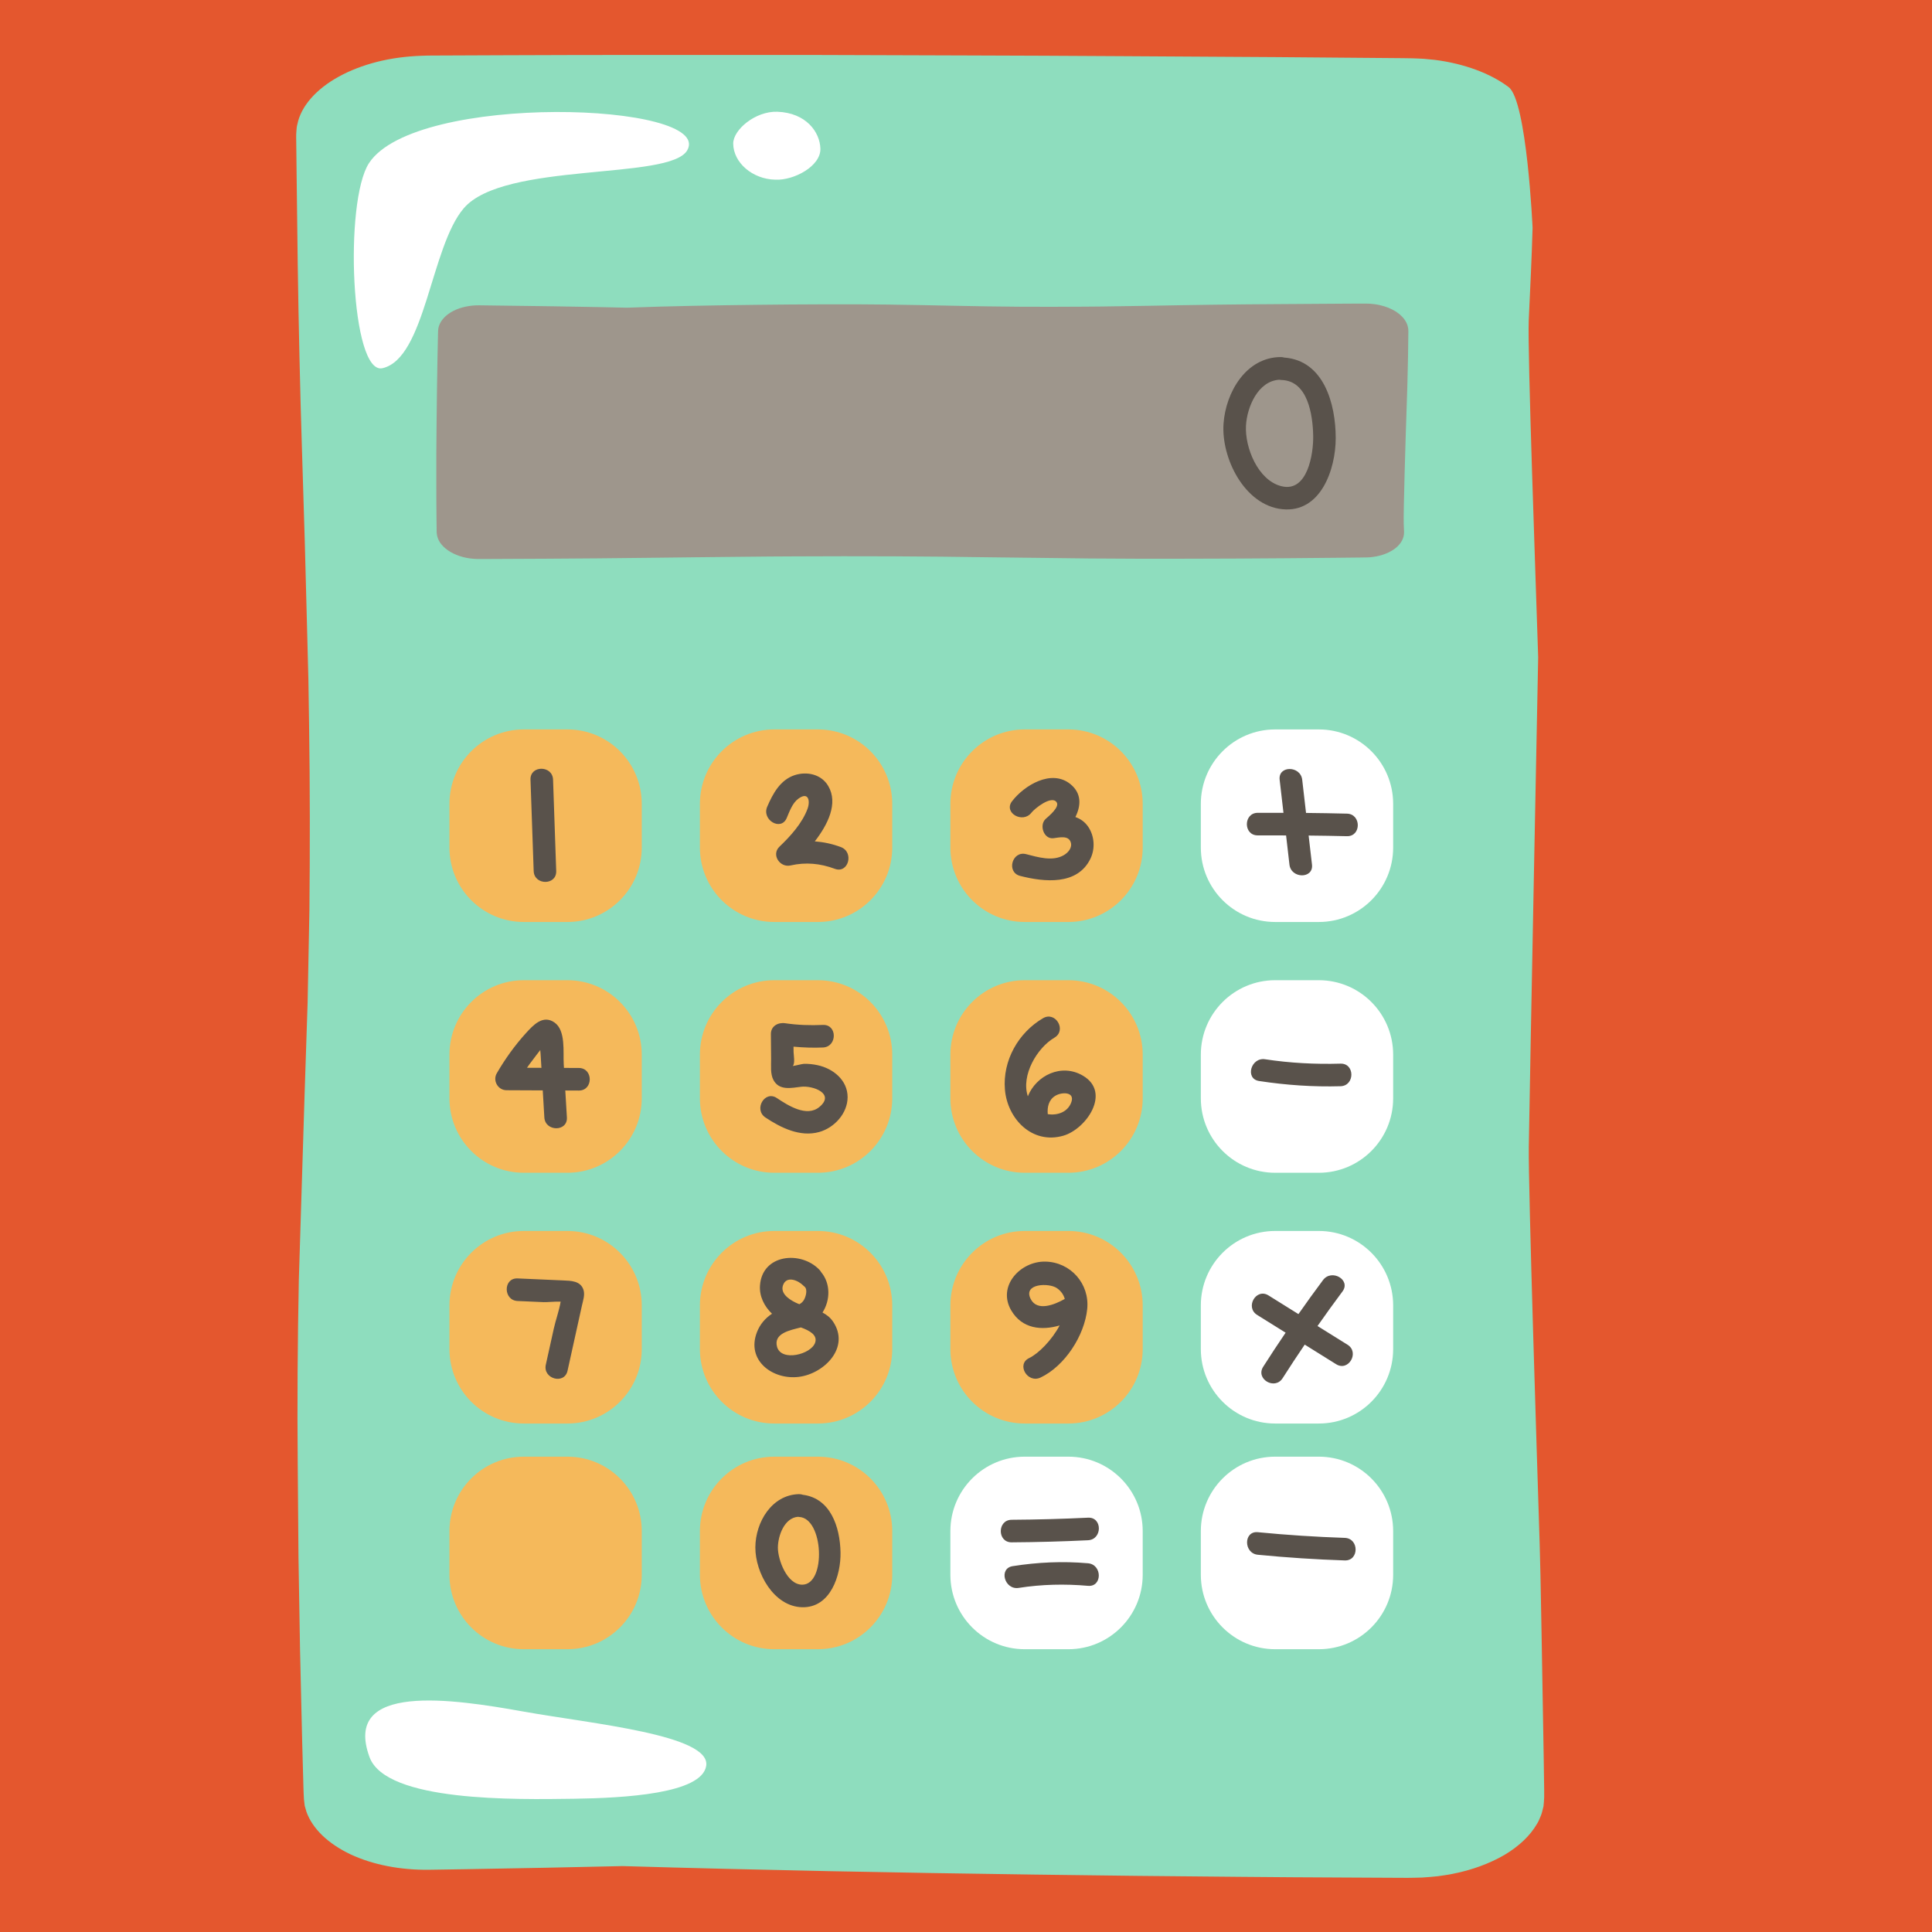 <svg xmlns="http://www.w3.org/2000/svg" xmlns:xlink="http://www.w3.org/1999/xlink" width="500" zoomAndPan="magnify" viewBox="0 0 375 375" height="500" preserveAspectRatio="xMidYMid meet" version="1.0"><defs><clipPath id="cc1357d68c"><path d="M 57.484 10.59 L 299.734 10.59 L 299.734 364.59 L 57.484 364.59 Z M 57.484 10.59 " clip-rule="nonzero"/></clipPath></defs><rect x="-37.5" width="450" fill="#ffffff" y="-37.5" height="450" fill-opacity="1"/><rect x="-37.5" width="450" fill="#ffffff" y="-37.5" height="450" fill-opacity="1"/><rect x="-37.5" width="450" fill="#e4572e" y="-37.5" height="450" fill-opacity="1"/><g clip-path="url(#cc1357d68c)"><path fill="#8eddbe" d="M 299.723 348.844 C 299.715 349.367 299.645 350.008 299.594 350.582 C 299.445 351.168 299.332 351.762 299.117 352.34 C 298.848 352.91 298.68 353.5 298.305 354.051 C 297 356.297 294.844 358.359 292.02 360.035 C 289.176 361.688 285.711 362.988 281.906 363.723 C 280.969 363.922 279.98 364.031 279.02 364.18 C 278.035 364.277 277.051 364.371 276.062 364.43 L 274.574 364.469 C 274.074 364.484 273.559 364.496 273.176 364.488 L 270.68 364.477 L 260.691 364.426 C 254.031 364.395 247.375 364.363 240.715 364.293 L 220.738 364.105 L 200.762 363.855 C 174.129 363.5 147.492 362.984 120.859 362.207 C 110.812 362.441 100.77 362.637 90.727 362.805 L 83.191 362.922 C 80.504 362.949 77.781 362.719 75.199 362.211 C 72.613 361.707 70.168 360.93 68.016 359.918 C 65.875 358.898 64.027 357.66 62.578 356.266 C 61.125 354.871 60.078 353.32 59.492 351.703 L 59.141 350.48 L 58.996 349.242 C 58.934 348.453 58.934 347.738 58.898 346.98 L 58.652 338.02 L 58.234 320.102 L 57.934 302.18 L 57.789 284.258 C 57.676 272.312 57.766 260.363 58.004 248.418 L 59.117 212.578 L 59.707 194.656 L 60.055 176.734 C 60.172 164.789 60.168 152.84 59.996 140.895 L 59.859 131.934 L 59.629 122.973 L 59.156 105.051 C 58.816 93.105 58.375 81.16 58.125 69.211 C 57.844 57.266 57.699 45.316 57.566 33.371 L 57.516 28.891 L 57.488 26.652 C 57.492 26.457 57.48 26.293 57.492 26.078 L 57.535 25.418 C 57.566 24.98 57.594 24.539 57.723 24.105 C 58.43 20.598 61.379 17.285 65.73 14.891 C 67.906 13.688 70.43 12.707 73.172 12.008 C 75.918 11.312 78.879 10.922 81.848 10.824 L 82.965 10.789 C 83.332 10.777 83.605 10.781 83.934 10.781 L 89.582 10.758 L 97.117 10.727 C 107.16 10.672 117.203 10.672 127.25 10.668 L 157.383 10.668 C 177.473 10.75 197.559 10.766 217.648 10.902 L 247.781 11.086 L 262.848 11.211 L 270.383 11.273 C 271.668 11.293 272.82 11.281 274.223 11.32 C 274.938 11.352 275.66 11.367 276.375 11.414 L 278.504 11.621 C 284.145 12.34 289.301 14.234 292.82 16.902 C 296.371 19.559 297.473 44.219 297.473 44.219 C 297.305 50.191 297.004 56.164 296.73 62.137 C 296.465 68.113 298.055 111.738 298.559 127.578 C 298.559 127.578 296.988 206.777 296.738 222.621 C 296.625 230.539 298.422 285.98 298.668 293.898 C 298.949 301.82 299.098 309.742 299.227 317.66 L 299.637 341.422 L 299.723 347.359 Z M 299.723 348.844 " fill-opacity="1" fill-rule="nonzero"/></g><path fill="#9e968c" d="M 265.02 58.926 C 265.301 58.93 265.641 58.945 265.949 58.953 C 266.262 58.984 266.578 59.008 266.887 59.051 C 267.191 59.105 267.504 59.141 267.797 59.219 C 268.996 59.484 270.094 59.926 270.988 60.504 C 271.871 61.086 272.562 61.797 272.953 62.574 C 273.062 62.766 273.121 62.969 273.199 63.164 C 273.25 63.367 273.301 63.566 273.332 63.77 L 273.352 64.074 C 273.359 64.176 273.367 64.281 273.363 64.359 L 273.355 64.871 L 273.328 66.914 C 273.312 68.277 273.297 69.641 273.258 71.004 L 273.16 75.094 L 273.027 79.18 C 272.836 84.633 272.375 99.648 272.465 101.703 L 272.527 103.246 C 272.543 103.793 272.418 104.352 272.148 104.883 C 271.879 105.41 271.465 105.91 270.926 106.352 C 270.383 106.789 269.723 107.168 268.977 107.465 C 268.234 107.762 267.406 107.977 266.547 108.094 L 265.895 108.168 L 265.234 108.195 C 264.812 108.211 264.43 108.211 264.027 108.215 L 259.25 108.266 L 249.695 108.352 L 240.137 108.414 L 230.582 108.445 C 224.211 108.469 217.84 108.449 211.469 108.398 L 192.359 108.172 L 182.801 108.051 L 173.246 107.98 C 166.875 107.957 160.504 107.957 154.133 107.992 L 149.355 108.02 L 144.578 108.066 L 135.023 108.164 C 128.652 108.234 122.281 108.324 115.91 108.375 C 109.539 108.434 103.168 108.461 96.797 108.488 L 94.41 108.5 L 93.215 108.504 C 93.113 108.504 93.023 108.508 92.91 108.504 L 92.559 108.496 C 92.324 108.488 92.09 108.484 91.855 108.457 C 89.988 108.312 88.219 107.707 86.945 106.816 C 86.305 106.371 85.781 105.855 85.406 105.297 C 85.035 104.734 84.828 104.125 84.773 103.52 L 84.758 103.289 C 84.75 103.215 84.754 103.16 84.754 103.094 L 84.75 102.707 L 84.742 101.938 L 84.723 100.395 C 84.695 98.34 84.695 96.281 84.691 94.227 L 84.691 88.059 C 84.734 83.945 84.746 79.836 84.816 75.723 L 84.914 69.555 L 84.98 66.473 L 85.016 64.93 C 85.023 64.668 85.02 64.43 85.039 64.145 C 85.055 63.996 85.062 63.852 85.09 63.703 L 85.203 63.266 C 85.582 62.113 86.594 61.059 88.016 60.336 C 89.434 59.613 91.258 59.238 93.027 59.262 L 102.582 59.387 C 105.766 59.418 108.953 59.48 112.137 59.535 C 115.324 59.59 118.508 59.645 121.695 59.723 C 130.141 59.406 138.586 59.266 147.031 59.164 L 153.367 59.102 L 159.703 59.07 C 163.926 59.047 168.148 59.066 172.371 59.117 C 180.816 59.219 189.266 59.484 197.711 59.535 C 201.934 59.559 206.156 59.559 210.379 59.523 L 213.547 59.496 L 216.715 59.449 L 223.051 59.352 C 227.273 59.281 231.496 59.191 235.719 59.141 C 239.945 59.082 244.168 59.055 248.391 59.027 L 261.059 58.941 L 264.227 58.926 Z M 265.02 58.926 " fill-opacity="1" fill-rule="nonzero"/><path fill="#f5b95b" d="M 110.141 178.957 L 101.664 178.957 C 93.695 178.957 87.238 172.492 87.238 164.516 L 87.238 156.027 C 87.238 148.051 93.695 141.582 101.664 141.582 L 110.141 141.582 C 118.109 141.582 124.566 148.051 124.566 156.027 L 124.566 164.516 C 124.566 172.492 118.109 178.957 110.141 178.957 Z M 173.184 164.516 L 173.184 156.027 C 173.184 148.051 166.723 141.582 158.754 141.582 L 150.277 141.582 C 142.312 141.582 135.852 148.051 135.852 156.027 L 135.852 164.516 C 135.852 172.492 142.312 178.957 150.277 178.957 L 158.754 178.957 C 166.723 178.957 173.184 172.492 173.184 164.516 Z M 221.797 164.516 L 221.797 156.027 C 221.797 148.051 215.336 141.582 207.371 141.582 L 198.895 141.582 C 190.926 141.582 184.469 148.051 184.469 156.027 L 184.469 164.516 C 184.469 172.492 190.926 178.957 198.895 178.957 L 207.371 178.957 C 215.336 178.957 221.797 172.492 221.797 164.516 Z M 124.566 213.188 L 124.566 204.703 C 124.566 196.723 118.109 190.258 110.141 190.258 L 101.664 190.258 C 93.695 190.258 87.238 196.723 87.238 204.703 L 87.238 213.188 C 87.238 221.164 93.695 227.633 101.664 227.633 L 110.141 227.633 C 118.109 227.633 124.566 221.164 124.566 213.188 Z M 173.184 213.188 L 173.184 204.703 C 173.184 196.723 166.723 190.258 158.754 190.258 L 150.277 190.258 C 142.312 190.258 135.852 196.723 135.852 204.703 L 135.852 213.188 C 135.852 221.164 142.312 227.633 150.277 227.633 L 158.754 227.633 C 166.723 227.633 173.184 221.164 173.184 213.188 Z M 221.797 213.188 L 221.797 204.703 C 221.797 196.723 215.336 190.258 207.371 190.258 L 198.895 190.258 C 190.926 190.258 184.469 196.723 184.469 204.703 L 184.469 213.188 C 184.469 221.164 190.926 227.633 198.895 227.633 L 207.371 227.633 C 215.336 227.633 221.797 221.164 221.797 213.188 Z M 124.566 261.859 L 124.566 253.375 C 124.566 245.398 118.109 238.93 110.141 238.93 L 101.664 238.93 C 93.695 238.93 87.238 245.398 87.238 253.375 L 87.238 261.859 C 87.238 269.84 93.695 276.305 101.664 276.305 L 110.141 276.305 C 118.109 276.305 124.566 269.84 124.566 261.859 Z M 173.184 261.859 L 173.184 253.375 C 173.184 245.398 166.723 238.93 158.754 238.93 L 150.277 238.93 C 142.312 238.93 135.852 245.398 135.852 253.375 L 135.852 261.859 C 135.852 269.84 142.312 276.305 150.277 276.305 L 158.754 276.305 C 166.723 276.305 173.184 269.84 173.184 261.859 Z M 221.797 261.859 L 221.797 253.375 C 221.797 245.398 215.336 238.93 207.371 238.93 L 198.895 238.93 C 190.926 238.93 184.469 245.398 184.469 253.375 L 184.469 261.859 C 184.469 269.84 190.926 276.305 198.895 276.305 L 207.371 276.305 C 215.336 276.305 221.797 269.84 221.797 261.859 Z M 124.566 305.668 L 124.566 297.18 C 124.566 289.203 118.109 282.738 110.141 282.738 L 101.664 282.738 C 93.695 282.738 87.238 289.203 87.238 297.18 L 87.238 305.668 C 87.238 313.645 93.695 320.113 101.664 320.113 L 110.141 320.113 C 118.109 320.113 124.566 313.645 124.566 305.668 Z M 173.184 305.668 L 173.184 297.18 C 173.184 289.203 166.723 282.738 158.754 282.738 L 150.277 282.738 C 142.312 282.738 135.852 289.203 135.852 297.18 L 135.852 305.668 C 135.852 313.645 142.312 320.113 150.277 320.113 L 158.754 320.113 C 166.723 320.113 173.184 313.645 173.184 305.668 Z M 173.184 305.668 " fill-opacity="1" fill-rule="nonzero"/><path fill="#ffffff" d="M 255.984 178.957 L 247.508 178.957 C 239.539 178.957 233.082 172.492 233.082 164.516 L 233.082 156.027 C 233.082 148.051 239.539 141.582 247.508 141.582 L 255.984 141.582 C 263.953 141.582 270.41 148.051 270.41 156.027 L 270.41 164.516 C 270.41 172.492 263.953 178.957 255.984 178.957 Z M 270.41 213.188 L 270.41 204.703 C 270.41 196.723 263.953 190.258 255.984 190.258 L 247.508 190.258 C 239.543 190.258 233.082 196.723 233.082 204.703 L 233.082 213.188 C 233.082 221.164 239.543 227.633 247.508 227.633 L 255.984 227.633 C 263.953 227.633 270.41 221.164 270.41 213.188 Z M 270.41 261.859 L 270.41 253.375 C 270.41 245.398 263.953 238.93 255.984 238.93 L 247.508 238.93 C 239.543 238.93 233.082 245.398 233.082 253.375 L 233.082 261.859 C 233.082 269.84 239.543 276.305 247.508 276.305 L 255.984 276.305 C 263.953 276.305 270.41 269.84 270.41 261.859 Z M 221.797 305.668 L 221.797 297.18 C 221.797 289.203 215.336 282.738 207.371 282.738 L 198.895 282.738 C 190.926 282.738 184.469 289.203 184.469 297.18 L 184.469 305.668 C 184.469 313.645 190.926 320.113 198.895 320.113 L 207.371 320.113 C 215.336 320.113 221.797 313.645 221.797 305.668 Z M 270.41 305.668 L 270.41 297.18 C 270.41 289.203 263.953 282.738 255.984 282.738 L 247.508 282.738 C 239.543 282.738 233.082 289.203 233.082 297.18 L 233.082 305.668 C 233.082 313.645 239.543 320.113 247.508 320.113 L 255.984 320.113 C 263.953 320.113 270.41 313.645 270.41 305.668 Z M 101.621 332.215 C 87.867 329.754 66.391 326.492 71.723 341.051 C 74.922 349.793 100.141 349.293 111.383 349.137 C 121.266 348.996 136.199 348.156 137.07 342.762 C 138.043 336.742 114.953 334.598 101.621 332.215 Z M 71.625 31.66 C 66.758 39.098 68.102 72.871 74.246 71.465 C 82.578 69.559 83.59 47.93 90.016 40.422 C 97.812 31.316 130.078 35.059 133.402 29.16 C 138.641 19.863 80.672 17.836 71.625 31.66 Z M 150.484 34.875 C 154.047 35.059 159.332 32.27 159.238 28.852 C 159.148 25.641 156.48 21.895 150.883 21.691 C 146.613 21.539 142.297 25.195 142.316 27.875 C 142.344 31.547 146.023 34.777 150.484 34.875 Z M 150.484 34.875 " fill-opacity="1" fill-rule="nonzero"/><path fill="#59524b" d="M 103.586 169.062 C 103.379 163.152 103.176 157.238 102.969 151.328 C 102.875 148.504 107.25 148.516 107.348 151.328 C 107.551 157.238 107.754 163.152 107.961 169.062 C 108.059 171.887 103.68 171.875 103.586 169.062 Z M 163.203 164.414 C 161.543 163.793 159.855 163.438 158.152 163.309 C 160.703 160.016 162.723 155.926 160.773 152.578 C 159.441 150.281 156.621 149.672 154.23 150.461 C 151.441 151.379 150 154.066 148.914 156.586 C 147.809 159.145 151.574 161.379 152.691 158.797 C 153.238 157.523 153.801 155.871 154.965 155.023 C 156.93 153.59 157.309 155.461 156.734 157.008 C 155.691 159.805 153.426 162.305 151.305 164.324 C 149.652 165.895 151.387 168.449 153.434 167.984 C 156.395 167.312 159.207 167.582 162.039 168.637 C 164.684 169.621 165.824 165.391 163.203 164.414 Z M 200.215 157.727 C 200.801 156.965 204.02 154.359 205.059 155.668 C 205.812 156.613 203.5 158.461 202.957 158.957 C 201.66 160.141 202.59 162.953 204.5 162.695 C 205.625 162.547 207.383 162.109 207.828 163.473 C 208.168 164.516 207.359 165.461 206.527 165.961 C 204.328 167.273 201.441 166.371 199.168 165.789 C 196.441 165.086 195.277 169.309 198.008 170.012 C 202.672 171.211 209.145 171.906 211.668 166.641 C 212.598 164.695 212.438 162.262 211.223 160.477 C 210.574 159.52 209.703 158.926 208.73 158.586 C 209.816 156.426 209.996 153.996 207.75 152.184 C 204.074 149.215 198.789 152.453 196.438 155.52 C 194.723 157.75 198.52 159.934 200.215 157.727 Z M 112.355 211.676 C 111.48 211.672 110.602 211.668 109.723 211.664 C 109.828 213.406 109.93 215.148 110.035 216.887 C 110.199 219.707 105.824 219.691 105.656 216.887 C 105.555 215.141 105.453 213.395 105.348 211.645 C 103.004 211.637 100.66 211.625 98.312 211.613 C 96.656 211.609 95.59 209.758 96.426 208.32 C 98.039 205.543 99.91 202.93 102.07 200.547 C 103.508 198.965 105.387 196.898 107.633 198.469 C 109.84 200.012 109.281 204.199 109.418 206.477 C 109.434 206.746 109.449 207.016 109.465 207.281 C 110.43 207.285 111.395 207.289 112.359 207.293 C 115.176 207.309 115.172 211.688 112.355 211.676 Z M 102.285 207.254 C 103.219 207.258 104.152 207.262 105.09 207.266 C 105.035 206.371 104.984 205.48 104.93 204.586 C 104.914 204.336 104.887 204.078 104.863 203.816 C 104.301 204.508 103.789 205.234 103.395 205.742 C 103.008 206.234 102.641 206.738 102.285 207.254 Z M 158.68 206.75 C 157.816 206.566 156.922 206.465 156.035 206.492 C 155.645 206.5 154.559 206.824 153.859 206.91 C 154.371 206.52 154.039 204.656 154.035 204.215 C 154.031 203.863 154.027 203.512 154.023 203.156 C 155.918 203.332 157.812 203.402 159.73 203.32 C 162.535 203.195 162.551 198.816 159.73 198.938 C 157.273 199.047 154.832 198.969 152.395 198.609 C 151.031 198.406 149.613 199.156 149.629 200.719 C 149.641 202.32 149.656 203.926 149.672 205.527 C 149.684 206.812 149.492 208.457 150.129 209.637 C 151.262 211.742 153.613 211.16 155.504 210.941 C 157.805 210.672 162.129 212.281 159.062 214.848 C 156.586 216.922 152.945 214.562 150.785 213.129 C 148.434 211.566 146.238 215.359 148.578 216.91 C 151.578 218.902 155.293 220.746 158.988 219.727 C 161.938 218.914 164.516 216.105 164.52 212.957 C 164.52 209.648 161.699 207.387 158.68 206.75 Z M 195.055 211.488 C 194.582 205.875 197.652 200.438 202.453 197.633 C 204.895 196.207 207.094 199.992 204.66 201.414 C 201.316 203.371 198.137 208.711 199.504 212.789 C 201.113 208.77 205.996 206.309 210.211 208.797 C 215.723 212.055 210.848 219.152 206.387 220.441 C 200.363 222.18 195.531 217.188 195.055 211.488 Z M 203.367 216.25 C 205.223 216.559 207.266 215.863 207.945 213.934 C 208.68 211.863 206.055 211.93 204.809 212.707 C 203.547 213.488 203.25 214.879 203.367 216.25 Z M 109.25 248.527 C 106.324 248.398 103.395 248.27 100.465 248.141 C 97.648 248.02 97.656 252.398 100.465 252.523 C 102.16 252.598 103.855 252.672 105.551 252.746 C 106.145 252.77 107.688 252.613 108.824 252.645 C 108.531 254.391 107.852 256.258 107.5 257.848 C 106.98 260.195 106.461 262.543 105.941 264.891 C 105.336 267.641 109.555 268.812 110.16 266.059 C 110.785 263.238 111.406 260.422 112.027 257.605 C 112.34 256.195 112.652 254.785 112.961 253.379 C 113.164 252.453 113.555 251.359 113.266 250.402 C 112.719 248.59 110.801 248.594 109.25 248.527 Z M 146.926 258.559 C 147.52 257.035 148.551 255.84 149.848 254.996 C 148.359 253.57 147.371 251.641 147.512 249.523 C 147.922 243.418 155.453 242.695 159.047 246.461 C 159.184 246.605 159.289 246.758 159.379 246.91 C 161.234 249.129 161.18 252.375 159.648 254.762 C 160.441 255.176 161.156 255.723 161.699 256.531 C 165.066 261.543 159.973 266.621 155.082 267.246 C 149.98 267.898 144.793 264.051 146.926 258.559 Z M 155.457 257.652 C 153.258 258.203 150.109 258.816 150.828 261.422 C 151.645 264.359 157.457 262.895 158.219 260.602 C 158.703 259.148 157.207 258.293 155.457 257.652 Z M 154.875 253.035 C 154.969 253.074 155.07 253.113 155.164 253.148 C 155.5 252.965 155.797 252.715 156.023 252.352 C 156.367 251.793 156.812 250.352 156.199 249.773 C 156.117 249.703 156.031 249.641 155.953 249.559 C 154.965 248.523 152.625 247.504 151.965 249.516 C 151.395 251.254 153.602 252.496 154.875 253.035 Z M 205.676 257.266 C 202.18 258.297 198.391 257.934 196.285 254.355 C 193.508 249.633 198.051 244.793 202.875 244.875 C 207.812 244.961 211.523 249.188 211.027 254.078 C 210.504 259.234 206.684 265.148 201.969 267.379 C 199.434 268.578 197.215 264.801 199.762 263.598 C 201.562 262.742 204.18 260.098 205.676 257.266 Z M 206.672 252.125 C 206.445 251.309 205.957 250.586 205.129 250.016 C 203.59 248.961 198.5 249.105 200.062 252.145 C 201.316 254.582 204.617 253.285 206.672 252.125 Z M 163.145 301.285 C 163.242 305.766 161.203 312.09 155.707 311.965 C 150.188 311.84 146.59 305.273 146.613 300.344 C 146.641 295.453 149.781 290.156 155.047 290.012 C 155.344 290.004 155.605 290.055 155.84 290.137 C 161.199 290.82 163.039 296.348 163.145 301.285 Z M 155.102 294.441 C 155.023 294.438 154.957 294.418 154.883 294.41 C 152.254 294.621 151.016 298.051 150.988 300.344 C 150.961 302.691 152.738 307.582 155.707 307.586 C 160.414 307.59 159.863 294.633 155.102 294.441 Z M 211.184 294.582 C 206.246 294.82 201.309 294.957 196.363 294.988 C 193.551 295.008 193.543 299.387 196.363 299.367 C 201.309 299.336 206.246 299.199 211.184 298.961 C 213.984 298.824 214 294.441 211.184 294.582 Z M 211.18 303.43 C 206.273 303 201.426 303.223 196.562 303.988 C 193.789 304.422 194.969 308.645 197.727 308.211 C 202.191 307.512 206.68 307.414 211.18 307.809 C 213.984 308.055 213.969 303.672 211.18 303.43 Z M 244.129 162.148 C 245.965 162.137 247.797 162.148 249.629 162.156 C 249.844 164.043 250.062 165.93 250.281 167.816 C 250.602 170.582 254.98 170.613 254.656 167.816 C 254.438 165.938 254.223 164.059 254.004 162.18 C 256.48 162.207 258.957 162.242 261.434 162.305 C 264.25 162.375 264.25 157.992 261.434 157.926 C 258.789 157.859 256.145 157.816 253.5 157.789 C 253.25 155.645 253.004 153.5 252.758 151.352 C 252.438 148.586 248.059 148.551 248.379 151.352 C 248.629 153.492 248.875 155.633 249.121 157.773 C 247.457 157.77 245.793 157.758 244.129 157.766 C 241.316 157.785 241.309 162.164 244.129 162.148 Z M 260.191 210.836 C 263 210.754 263.012 206.371 260.191 206.453 C 255.289 206.594 250.406 206.34 245.555 205.602 C 242.797 205.18 241.609 209.398 244.391 209.824 C 249.633 210.621 254.891 210.988 260.191 210.836 Z M 248.957 267.504 C 250.352 265.309 251.789 263.141 253.246 260.988 C 255.281 262.254 257.312 263.523 259.344 264.793 C 261.742 266.285 263.941 262.5 261.555 261.008 C 259.613 259.797 257.672 258.586 255.73 257.379 C 257.312 255.121 258.922 252.879 260.574 250.672 C 262.262 248.414 258.465 246.227 256.797 248.461 C 255.168 250.637 253.586 252.844 252.027 255.066 C 250.09 253.855 248.152 252.648 246.215 251.441 C 243.816 249.945 241.617 253.734 244.008 255.223 C 245.852 256.375 247.695 257.523 249.539 258.672 C 248.055 260.859 246.598 263.062 245.18 265.293 C 243.664 267.68 247.449 269.879 248.957 267.504 Z M 261.012 298.5 C 255.379 298.312 249.758 297.945 244.148 297.398 C 241.348 297.125 241.367 301.504 244.148 301.777 C 249.758 302.324 255.379 302.691 261.012 302.879 C 263.828 302.973 263.824 298.59 261.012 298.5 Z M 237.488 82.223 C 237.918 76.133 241.871 69.332 248.594 69.305 C 248.836 69.301 249.055 69.344 249.254 69.402 C 256.945 69.957 259.258 78.367 259.262 85.023 C 259.27 91.031 256.383 99.625 248.859 98.832 C 241.523 98.055 237.016 88.871 237.488 82.223 Z M 248.703 94.367 C 253.82 95.664 254.953 88.023 254.891 84.598 C 254.812 80.551 253.867 73.855 248.672 73.754 C 248.535 73.75 248.414 73.73 248.293 73.707 C 244.188 73.965 242.051 78.965 241.844 82.602 C 241.602 86.84 244.152 93.219 248.703 94.367 Z M 248.703 94.367 " fill-opacity="1" fill-rule="nonzero"/></svg>